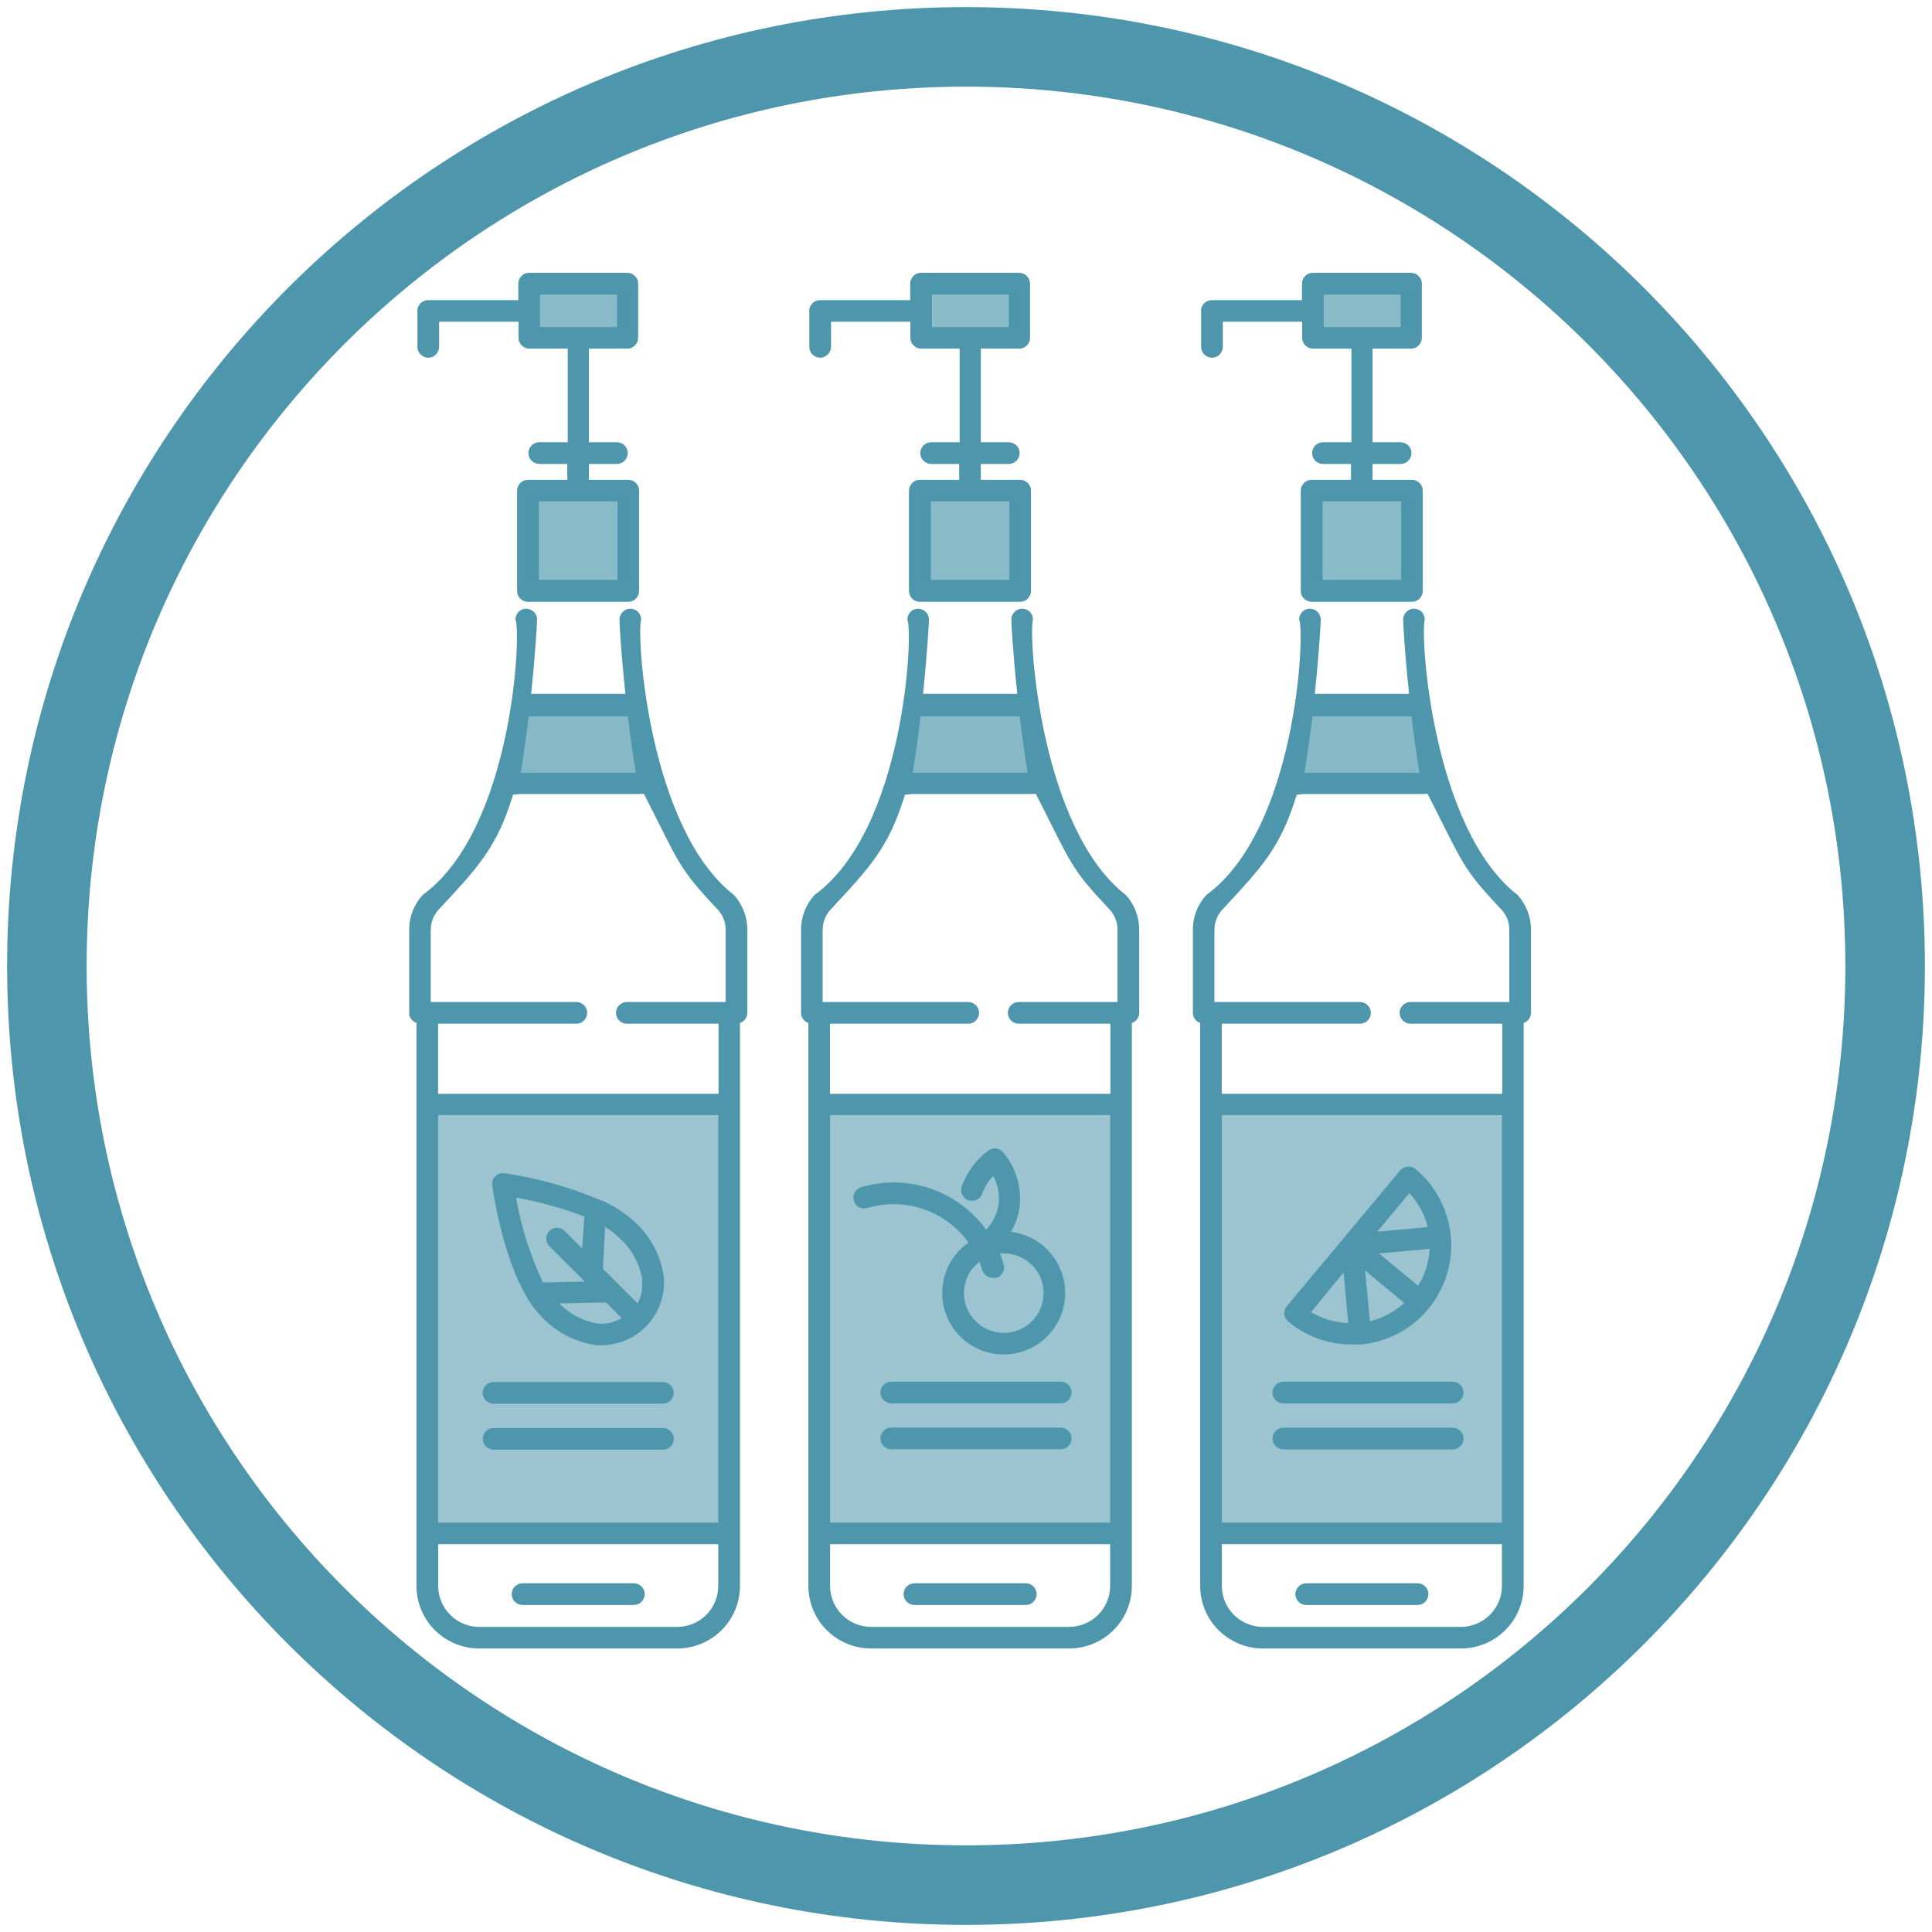 <svg width="170" height="170" viewBox="0 0 170 170" fill="none" xmlns="http://www.w3.org/2000/svg">
<path d="M165.875 85C165.875 129.666 129.666 165.875 85 165.875C40.334 165.875 4.125 129.666 4.125 85C4.125 40.334 40.334 4.125 85 4.125C129.666 4.125 165.875 40.334 165.875 85Z" stroke="#4D96AB" stroke-width="7"/>
<g clip-path="url(#clip0_2906_12783)">
<path fill-rule="evenodd" clip-rule="evenodd" d="M78.422 121.573C78.173 121.573 77.924 121.673 77.749 121.856C77.566 122.03 77.467 122.279 77.467 122.528C77.467 122.777 77.566 123.026 77.749 123.201C77.932 123.375 78.173 123.483 78.422 123.483H93.334C93.583 123.483 93.832 123.383 94.007 123.201C94.189 123.018 94.289 122.777 94.289 122.528C94.289 122.279 94.189 122.03 94.007 121.856C93.832 121.673 93.583 121.573 93.334 121.573H78.422Z" fill="#4D96AB"/>
<path fill-rule="evenodd" clip-rule="evenodd" d="M93.334 125.617H78.422C78.173 125.617 77.924 125.717 77.749 125.899C77.566 126.082 77.467 126.323 77.467 126.572C77.467 126.821 77.566 127.07 77.749 127.245C77.932 127.427 78.173 127.527 78.422 127.527H93.334C93.583 127.527 93.832 127.427 94.007 127.245C94.189 127.062 94.289 126.821 94.289 126.572C94.289 126.323 94.189 126.074 94.007 125.899C93.832 125.717 93.583 125.617 93.334 125.617Z" fill="#4D96AB"/>
<path fill-rule="evenodd" clip-rule="evenodd" d="M75.125 105.648C75.158 105.764 75.216 105.88 75.299 105.98C75.374 106.08 75.474 106.163 75.582 106.221C75.69 106.279 75.814 106.32 75.939 106.329C76.063 106.345 76.188 106.329 76.312 106.295C77.932 105.814 79.667 105.847 81.261 106.395C82.864 106.943 84.25 107.981 85.23 109.351C85.097 109.434 84.973 109.525 84.848 109.617C83.893 110.414 83.237 111.518 83.005 112.739C82.764 113.959 82.963 115.23 83.544 116.326C84.134 117.422 85.081 118.285 86.235 118.767C87.381 119.248 88.668 119.315 89.855 118.958C91.05 118.601 92.088 117.845 92.786 116.824C93.492 115.794 93.816 114.557 93.707 113.312C93.6 112.074 93.076 110.904 92.205 110.007C91.341 109.11 90.195 108.537 88.958 108.388C89.357 107.707 89.622 106.96 89.722 106.179C89.813 105.332 89.739 104.469 89.49 103.655C89.24 102.833 88.834 102.077 88.294 101.422C88.136 101.222 87.912 101.089 87.663 101.056C87.414 101.023 87.156 101.089 86.957 101.247C85.886 102.044 85.072 103.14 84.624 104.402C84.582 104.519 84.566 104.643 84.574 104.776C84.582 104.901 84.616 105.025 84.674 105.133C84.732 105.249 84.807 105.349 84.898 105.432C84.989 105.515 85.106 105.573 85.222 105.615C85.338 105.656 85.463 105.673 85.595 105.664C85.72 105.656 85.844 105.623 85.952 105.565C86.069 105.507 86.168 105.432 86.251 105.341C86.334 105.249 86.392 105.133 86.434 105.017C86.642 104.444 86.965 103.912 87.389 103.472C87.796 104.22 87.97 105.083 87.879 105.93C87.746 106.785 87.364 107.582 86.766 108.205C85.554 106.52 83.843 105.258 81.876 104.585C79.908 103.912 77.782 103.871 75.789 104.46C75.665 104.494 75.557 104.552 75.457 104.627C75.358 104.701 75.275 104.801 75.216 104.909C75.158 105.017 75.117 105.141 75.1 105.266C75.084 105.39 75.1 105.515 75.133 105.64L75.125 105.648ZM91.823 113.752C91.831 114.341 91.682 114.922 91.408 115.445C91.125 115.969 90.718 116.409 90.22 116.724C89.722 117.048 89.157 117.231 88.56 117.272C87.97 117.314 87.381 117.206 86.841 116.948C86.301 116.699 85.844 116.317 85.496 115.836C85.147 115.362 84.923 114.798 84.848 114.217C84.773 113.627 84.848 113.038 85.072 112.49C85.288 111.942 85.645 111.452 86.102 111.078L86.177 111.02C86.268 111.261 86.359 111.51 86.434 111.751C86.492 111.958 86.617 112.133 86.791 112.257C86.965 112.382 87.173 112.448 87.389 112.44C87.48 112.448 87.572 112.448 87.663 112.44C87.779 112.407 87.895 112.34 87.995 112.265C88.095 112.182 88.169 112.091 88.236 111.975C88.294 111.867 88.335 111.742 88.344 111.618C88.352 111.493 88.344 111.369 88.311 111.244C88.219 110.929 88.111 110.638 87.987 110.289C88.12 110.289 88.252 110.289 88.394 110.289C89.299 110.306 90.17 110.679 90.81 111.319C91.449 111.966 91.814 112.83 91.831 113.735L91.823 113.752Z" fill="#4D96AB"/>
<path fill-rule="evenodd" clip-rule="evenodd" d="M112.92 123.491H127.824C128.073 123.491 128.322 123.391 128.496 123.208C128.679 123.026 128.779 122.785 128.779 122.536C128.779 122.287 128.679 122.038 128.496 121.863C128.314 121.681 128.073 121.581 127.824 121.581H112.92C112.671 121.581 112.422 121.681 112.247 121.863C112.064 122.038 111.965 122.287 111.965 122.536C111.965 122.785 112.064 123.034 112.247 123.208C112.422 123.383 112.671 123.491 112.92 123.491Z" fill="#4D96AB"/>
<path fill-rule="evenodd" clip-rule="evenodd" d="M127.832 125.625H112.928C112.678 125.625 112.429 125.725 112.255 125.907C112.072 126.09 111.973 126.331 111.973 126.58C111.973 126.829 112.072 127.078 112.255 127.252C112.429 127.435 112.678 127.535 112.928 127.535H127.832C128.081 127.535 128.33 127.435 128.504 127.252C128.687 127.07 128.786 126.829 128.786 126.58C128.786 126.331 128.687 126.082 128.504 125.907C128.321 125.725 128.081 125.625 127.832 125.625Z" fill="#4D96AB"/>
<path fill-rule="evenodd" clip-rule="evenodd" d="M118.956 118.301C119.197 118.301 119.446 118.301 119.686 118.301H119.778C121.496 118.135 123.132 117.463 124.469 116.375C125.806 115.279 126.794 113.818 127.309 112.165C127.815 110.513 127.823 108.745 127.334 107.092C126.844 105.432 125.872 103.962 124.544 102.858C124.444 102.775 124.336 102.716 124.212 102.683C124.087 102.65 123.962 102.633 123.838 102.65C123.589 102.675 123.356 102.8 123.199 102.99L113.227 114.939C113.144 115.038 113.085 115.146 113.052 115.262C113.011 115.379 113.002 115.512 113.011 115.636C113.019 115.761 113.061 115.885 113.119 115.993C113.177 116.101 113.26 116.201 113.351 116.284C114.92 117.596 116.905 118.31 118.947 118.301H118.956ZM125.797 109.882C125.739 111.036 125.399 112.157 124.785 113.145L121.347 110.289L125.797 109.89V109.882ZM123.564 114.648C122.709 115.429 121.671 115.985 120.542 116.251L120.118 111.792L123.556 114.648H123.564ZM124.021 104.992C124.801 105.83 125.357 106.86 125.623 107.972L121.181 108.379L124.021 104.983V104.992ZM118.225 111.966L118.632 116.417C117.478 116.375 116.357 116.051 115.36 115.462L118.217 111.966H118.225Z" fill="#4D96AB"/>
<path fill-rule="evenodd" clip-rule="evenodd" d="M46.395 114.216C46.727 114.789 47.126 115.312 47.583 115.786C48.869 117.197 50.605 118.111 52.498 118.368H52.971C53.727 118.36 54.474 118.194 55.163 117.886C55.852 117.579 56.467 117.131 56.982 116.574C57.488 116.018 57.878 115.362 58.127 114.648C58.377 113.934 58.476 113.179 58.418 112.423C58.169 110.53 57.256 108.786 55.844 107.508C54.972 106.71 53.959 106.063 52.871 105.598H52.822C50.115 104.452 47.284 103.663 44.377 103.231C44.236 103.215 44.087 103.223 43.946 103.273C43.805 103.323 43.68 103.397 43.58 103.497C43.472 103.597 43.398 103.73 43.348 103.862C43.298 104.004 43.282 104.153 43.306 104.294C43.356 104.593 44.17 110.48 46.362 114.142L46.387 114.2L46.395 114.216ZM52.672 116.467C51.352 116.276 50.132 115.645 49.21 114.681L53.328 114.607L54.698 115.977C54.092 116.35 53.378 116.525 52.664 116.467H52.672ZM56.483 112.655C56.575 113.353 56.442 114.067 56.101 114.69L53.054 111.642L53.245 107.956C53.694 108.222 54.1 108.545 54.474 108.911C55.57 109.874 56.292 111.186 56.525 112.631L56.483 112.672V112.655ZM51.419 107.059L51.219 109.849L49.683 108.313C49.592 108.222 49.492 108.155 49.376 108.105C49.26 108.056 49.135 108.031 49.011 108.031C48.886 108.031 48.761 108.056 48.645 108.105C48.529 108.155 48.421 108.222 48.338 108.313C48.164 108.496 48.064 108.736 48.064 108.985C48.064 109.235 48.164 109.475 48.338 109.658L51.468 112.772L47.782 112.846C46.653 110.48 45.855 107.972 45.415 105.382C47.466 105.747 49.484 106.304 51.427 107.051L51.419 107.059Z" fill="#4D96AB"/>
<path fill-rule="evenodd" clip-rule="evenodd" d="M36 89.124C36 89.324 36.066 89.515 36.183 89.672C36.299 89.83 36.465 89.955 36.648 90.013V139.549C36.648 141.01 37.229 142.414 38.267 143.443C39.305 144.473 40.708 145.054 42.169 145.054H59.589C61.05 145.054 62.454 144.473 63.492 143.443C64.529 142.414 65.111 141.01 65.111 139.549V90.013C65.302 89.946 65.459 89.83 65.576 89.672C65.692 89.515 65.758 89.315 65.758 89.124V81.826C65.767 80.688 65.343 79.584 64.571 78.746C57.106 72.933 55.994 56.095 56.409 54.509C56.409 54.376 56.384 54.251 56.334 54.135C56.285 54.019 56.21 53.911 56.118 53.819C56.027 53.728 55.911 53.662 55.795 53.62C55.67 53.579 55.545 53.554 55.413 53.562C55.172 53.57 54.939 53.678 54.773 53.861C54.607 54.035 54.508 54.276 54.508 54.517C54.508 54.841 54.641 57.423 55.031 61.051H46.736C47.118 57.423 47.251 54.841 47.259 54.517C47.259 54.276 47.168 54.035 46.993 53.861C46.827 53.687 46.595 53.579 46.354 53.562C46.221 53.554 46.097 53.579 45.972 53.62C45.847 53.662 45.739 53.736 45.648 53.819C45.557 53.911 45.482 54.019 45.432 54.135C45.383 54.251 45.358 54.384 45.358 54.509C45.889 55.671 45.108 72.983 37.196 78.746C36.423 79.584 35.992 80.68 36.008 81.826V89.124H36ZM63.201 133.978H38.557V98.141H63.201V133.978ZM59.589 143.153H42.169C41.214 143.153 40.293 142.771 39.62 142.098C38.939 141.426 38.557 140.504 38.557 139.549V135.879H63.201V139.549C63.201 140.504 62.819 141.426 62.138 142.098C61.457 142.771 60.544 143.153 59.589 143.153ZM55.247 63.036C55.429 64.589 55.653 66.258 55.944 67.993H45.823C46.105 66.258 46.337 64.589 46.52 63.036H55.247ZM37.91 81.826C37.901 81.17 38.142 80.539 38.582 80.057C42.119 76.246 43.714 74.594 45.15 69.919C45.225 69.928 45.648 69.878 45.723 69.869H56.035C56.11 69.878 56.583 69.853 56.658 69.844C59.863 76.13 59.639 76.296 63.176 80.057C63.616 80.539 63.865 81.178 63.849 81.826V88.169H55.155C54.906 88.169 54.657 88.269 54.483 88.452C54.3 88.626 54.2 88.875 54.2 89.124C54.2 89.373 54.3 89.623 54.483 89.797C54.665 89.98 54.906 90.079 55.155 90.079H63.226V96.248H38.549V90.079H50.713C50.962 90.079 51.211 89.98 51.386 89.797C51.568 89.614 51.668 89.373 51.668 89.124C51.668 88.875 51.568 88.626 51.386 88.452C51.203 88.269 50.962 88.169 50.713 88.169H37.901V81.826H37.91Z" fill="#4D96AB"/>
<path fill-rule="evenodd" clip-rule="evenodd" d="M43.424 123.515H58.328C58.577 123.515 58.826 123.416 59 123.233C59.183 123.05 59.282 122.809 59.282 122.56C59.282 122.311 59.183 122.062 59 121.888C58.818 121.705 58.577 121.605 58.328 121.605H43.424C43.175 121.605 42.925 121.705 42.751 121.888C42.568 122.062 42.469 122.311 42.469 122.56C42.469 122.809 42.568 123.059 42.751 123.233C42.934 123.407 43.175 123.515 43.424 123.515Z" fill="#4D96AB"/>
<path fill-rule="evenodd" clip-rule="evenodd" d="M58.336 125.649H43.431C43.182 125.649 42.933 125.749 42.759 125.932C42.576 126.114 42.477 126.355 42.477 126.604C42.477 126.853 42.576 127.102 42.759 127.277C42.941 127.459 43.182 127.559 43.431 127.559H58.336C58.585 127.559 58.834 127.459 59.008 127.277C59.191 127.094 59.29 126.853 59.29 126.604C59.29 126.355 59.191 126.106 59.008 125.932C58.825 125.749 58.585 125.649 58.336 125.649Z" fill="#4D96AB"/>
<path fill-rule="evenodd" clip-rule="evenodd" d="M55.778 139.316H45.98C45.731 139.316 45.482 139.416 45.308 139.599C45.125 139.773 45.025 140.022 45.025 140.271C45.025 140.52 45.125 140.769 45.308 140.944C45.49 141.126 45.731 141.226 45.98 141.226H55.778C56.027 141.226 56.276 141.126 56.45 140.944C56.625 140.769 56.733 140.52 56.733 140.271C56.733 140.022 56.633 139.773 56.45 139.599C56.268 139.416 56.027 139.316 55.778 139.316Z" fill="#4D96AB"/>
<path fill-rule="evenodd" clip-rule="evenodd" d="M36.731 27.357V30.521C36.731 30.77 36.831 31.019 37.014 31.193C37.196 31.376 37.437 31.476 37.686 31.476C37.935 31.476 38.184 31.376 38.359 31.193C38.533 31.011 38.641 30.77 38.641 30.521V28.312H45.624V29.724C45.624 29.973 45.724 30.222 45.906 30.396C46.089 30.579 46.33 30.679 46.579 30.679H49.958V38.915H47.451C47.202 38.915 46.953 39.015 46.778 39.198C46.596 39.372 46.496 39.621 46.496 39.87C46.496 40.119 46.596 40.368 46.778 40.543C46.961 40.725 47.202 40.825 47.451 40.825H49.917V42.22H46.454C46.205 42.22 45.956 42.32 45.782 42.502C45.599 42.685 45.499 42.926 45.499 43.175V52.001C45.499 52.25 45.599 52.499 45.782 52.673C45.965 52.856 46.205 52.956 46.454 52.956H55.281C55.53 52.956 55.779 52.856 55.953 52.673C56.136 52.491 56.235 52.25 56.235 52.001V43.175C56.235 42.926 56.136 42.677 55.953 42.502C55.779 42.32 55.53 42.22 55.281 42.22H51.818V40.825H54.284C54.533 40.825 54.782 40.725 54.957 40.543C55.139 40.36 55.239 40.119 55.239 39.87C55.239 39.621 55.139 39.372 54.957 39.198C54.774 39.015 54.533 38.915 54.284 38.915H51.818V30.679H55.198C55.447 30.679 55.696 30.579 55.87 30.396C56.053 30.214 56.152 29.973 56.152 29.724V24.958C56.152 24.709 56.053 24.46 55.87 24.285C55.687 24.103 55.447 24.003 55.198 24.003H46.562C46.313 24.003 46.064 24.103 45.89 24.285C45.707 24.468 45.608 24.709 45.608 24.958V26.411H37.67C37.421 26.411 37.172 26.511 36.997 26.693C36.815 26.876 36.715 27.117 36.715 27.366L36.731 27.357ZM54.334 51.029H47.417V44.113H54.334V51.029ZM47.526 25.921H54.292V28.777H47.526V25.921Z" fill="#4D96AB"/>
<path fill-rule="evenodd" clip-rule="evenodd" d="M47.533 29.267H55.156V25.448H47.533V29.267Z" fill="#4D96AB" fill-opacity="0.659"/>
<path fill-rule="evenodd" clip-rule="evenodd" d="M46.578 51.187H55.155V43.557H46.578V51.187Z" fill="#4D96AB" fill-opacity="0.659"/>
<path fill-rule="evenodd" clip-rule="evenodd" d="M45.15 68.342L46.105 62.148H55.637L57.065 68.342H45.15Z" fill="#4D96AB" fill-opacity="0.678"/>
<path fill-rule="evenodd" clip-rule="evenodd" d="M37.047 135.057H63.733V98.149H37.047V135.057Z" fill="#4D96AB" fill-opacity="0.561"/>
<path fill-rule="evenodd" clip-rule="evenodd" d="M70.482 89.124C70.482 89.324 70.549 89.515 70.665 89.672C70.781 89.83 70.947 89.955 71.13 90.013V139.549C71.13 141.01 71.711 142.414 72.749 143.443C73.787 144.473 75.19 145.054 76.652 145.054H94.072C95.533 145.054 96.936 144.473 97.974 143.443C99.012 142.414 99.593 141.01 99.593 139.549V90.013C99.784 89.946 99.942 89.83 100.058 89.672C100.174 89.515 100.241 89.315 100.241 89.124V81.826C100.249 80.688 99.826 79.584 99.053 78.746C91.589 72.933 90.476 56.095 90.891 54.509C90.891 54.376 90.867 54.251 90.817 54.135C90.767 54.019 90.692 53.911 90.601 53.819C90.51 53.728 90.393 53.662 90.277 53.62C90.153 53.579 90.028 53.554 89.895 53.562C89.654 53.57 89.422 53.678 89.256 53.861C89.09 54.035 88.99 54.276 88.99 54.517C88.99 54.841 89.123 57.423 89.513 61.051H81.218C81.6 57.423 81.733 54.841 81.741 54.517C81.741 54.276 81.65 54.035 81.476 53.861C81.31 53.687 81.077 53.579 80.836 53.562C80.704 53.554 80.579 53.579 80.454 53.62C80.33 53.662 80.222 53.736 80.131 53.819C80.039 53.911 79.965 54.019 79.915 54.135C79.865 54.251 79.84 54.384 79.84 54.509C80.371 55.671 79.591 72.983 71.678 78.746C70.906 79.584 70.474 80.68 70.491 81.826V89.124H70.482ZM97.683 133.978H73.04V98.141H97.683V133.978ZM94.072 143.153H76.652C75.697 143.153 74.775 142.771 74.103 142.098C73.422 141.426 73.04 140.504 73.04 139.549V135.879H97.683V139.549C97.683 140.504 97.301 141.426 96.621 142.098C95.94 142.771 95.026 143.153 94.072 143.153ZM89.729 63.036C89.912 64.589 90.136 66.258 90.427 67.993H80.305C80.587 66.258 80.82 64.589 81.002 63.036H89.729ZM72.392 81.826C72.384 81.17 72.625 80.539 73.065 80.057C76.602 76.246 78.196 74.594 79.632 69.919C79.707 69.928 80.131 69.878 80.205 69.869H90.518C90.593 69.878 91.066 69.853 91.141 69.844C94.346 76.13 94.121 76.296 97.659 80.057C98.099 80.539 98.348 81.178 98.331 81.826V88.169H89.638C89.389 88.169 89.139 88.269 88.965 88.452C88.782 88.626 88.683 88.875 88.683 89.124C88.683 89.373 88.782 89.623 88.965 89.797C89.148 89.98 89.389 90.079 89.638 90.079H97.708V96.248H73.031V90.079H85.195C85.445 90.079 85.694 89.98 85.868 89.797C86.051 89.614 86.15 89.373 86.15 89.124C86.15 88.875 86.051 88.626 85.868 88.452C85.685 88.269 85.445 88.169 85.195 88.169H72.384V81.826H72.392Z" fill="#4D96AB"/>
<path fill-rule="evenodd" clip-rule="evenodd" d="M90.26 139.316H80.463C80.214 139.316 79.965 139.416 79.79 139.599C79.607 139.773 79.508 140.022 79.508 140.271C79.508 140.52 79.607 140.769 79.79 140.944C79.973 141.126 80.214 141.226 80.463 141.226H90.26C90.509 141.226 90.758 141.126 90.933 140.944C91.107 140.769 91.215 140.52 91.215 140.271C91.215 140.022 91.116 139.773 90.933 139.599C90.75 139.416 90.509 139.316 90.26 139.316Z" fill="#4D96AB"/>
<path fill-rule="evenodd" clip-rule="evenodd" d="M71.214 27.357V30.521C71.214 30.77 71.314 31.019 71.496 31.193C71.679 31.376 71.92 31.476 72.169 31.476C72.418 31.476 72.667 31.376 72.841 31.193C73.016 31.011 73.124 30.77 73.124 30.521V28.312H80.106V29.724C80.106 29.973 80.206 30.222 80.389 30.396C80.572 30.579 80.812 30.679 81.061 30.679H84.441V38.915H81.933C81.684 38.915 81.435 39.015 81.261 39.198C81.078 39.372 80.978 39.621 80.978 39.87C80.978 40.119 81.078 40.368 81.261 40.543C81.443 40.725 81.684 40.825 81.933 40.825H84.399V42.22H80.937C80.688 42.22 80.439 42.32 80.264 42.502C80.082 42.685 79.982 42.926 79.982 43.175V52.001C79.982 52.25 80.082 52.499 80.264 52.673C80.447 52.856 80.688 52.956 80.937 52.956H89.763C90.012 52.956 90.261 52.856 90.436 52.673C90.618 52.491 90.718 52.25 90.718 52.001V43.175C90.718 42.926 90.618 42.677 90.436 42.502C90.261 42.32 90.012 42.22 89.763 42.22H86.301V40.825H88.767C89.016 40.825 89.265 40.725 89.439 40.543C89.622 40.36 89.722 40.119 89.722 39.87C89.722 39.621 89.622 39.372 89.439 39.198C89.257 39.015 89.016 38.915 88.767 38.915H86.301V30.679H89.68C89.929 30.679 90.178 30.579 90.353 30.396C90.535 30.214 90.635 29.973 90.635 29.724V24.958C90.635 24.709 90.535 24.46 90.353 24.285C90.17 24.103 89.929 24.003 89.68 24.003H81.045C80.796 24.003 80.547 24.103 80.372 24.285C80.189 24.468 80.09 24.709 80.09 24.958V26.411H72.152C71.903 26.411 71.654 26.511 71.48 26.693C71.297 26.876 71.197 27.117 71.197 27.366L71.214 27.357ZM88.817 51.029H81.9V44.113H88.817V51.029ZM82.008 25.921H88.775V28.777H82.008V25.921Z" fill="#4D96AB"/>
<path fill-rule="evenodd" clip-rule="evenodd" d="M82.016 29.267H89.638V25.448H82.016V29.267Z" fill="#4D96AB" fill-opacity="0.659"/>
<path fill-rule="evenodd" clip-rule="evenodd" d="M81.061 51.187H89.638V43.557H81.061V51.187Z" fill="#4D96AB" fill-opacity="0.659"/>
<path fill-rule="evenodd" clip-rule="evenodd" d="M79.633 68.342L80.579 62.148H90.111L91.54 68.342H79.633Z" fill="#4D96AB" fill-opacity="0.678"/>
<path fill-rule="evenodd" clip-rule="evenodd" d="M71.529 135.057H98.216V98.149H71.529V135.057Z" fill="#4D96AB" fill-opacity="0.561"/>
<path fill-rule="evenodd" clip-rule="evenodd" d="M104.957 89.124C104.957 89.324 105.023 89.515 105.14 89.672C105.256 89.83 105.422 89.955 105.605 90.013V139.549C105.605 141.01 106.186 142.414 107.224 143.443C108.262 144.473 109.665 145.054 111.126 145.054H128.546C130.007 145.054 131.411 144.473 132.449 143.443C133.486 142.414 134.068 141.01 134.068 139.549V90.013C134.259 89.946 134.416 89.83 134.533 89.672C134.649 89.515 134.715 89.315 134.715 89.124V81.826C134.724 80.688 134.3 79.584 133.528 78.746C126.064 72.933 124.951 56.095 125.366 54.509C125.366 54.376 125.341 54.251 125.291 54.135C125.242 54.019 125.167 53.911 125.075 53.819C124.984 53.728 124.868 53.662 124.752 53.62C124.627 53.579 124.503 53.554 124.37 53.562C124.129 53.57 123.896 53.678 123.73 53.861C123.564 54.035 123.465 54.276 123.465 54.517C123.465 54.841 123.597 57.423 123.988 61.051H115.693C116.075 57.423 116.208 54.841 116.216 54.517C116.216 54.276 116.125 54.035 115.95 53.861C115.784 53.687 115.552 53.579 115.311 53.562C115.178 53.554 115.054 53.579 114.929 53.62C114.805 53.662 114.697 53.736 114.605 53.819C114.514 53.911 114.439 54.019 114.389 54.135C114.34 54.251 114.315 54.384 114.315 54.509C114.846 55.671 114.066 72.983 106.153 78.746C105.38 79.584 104.949 80.68 104.965 81.826V89.124H104.957ZM132.158 133.978H107.514V98.141H132.158V133.978ZM128.546 143.153H111.126C110.171 143.153 109.25 142.771 108.577 142.098C107.896 141.426 107.514 140.504 107.514 139.549V135.879H132.158V139.549C132.158 140.504 131.776 141.426 131.095 142.098C130.414 142.771 129.501 143.153 128.546 143.153ZM124.204 63.036C124.386 64.589 124.61 66.258 124.901 67.993H114.78C115.062 66.258 115.294 64.589 115.477 63.036H124.204ZM106.867 81.826C106.858 81.17 107.099 80.539 107.539 80.057C111.076 76.246 112.671 74.594 114.107 69.919C114.182 69.928 114.605 69.878 114.68 69.869H124.992C125.067 69.878 125.54 69.853 125.615 69.844C128.82 76.13 128.596 76.296 132.133 80.057C132.573 80.539 132.822 81.178 132.806 81.826V88.169H124.112C123.863 88.169 123.614 88.269 123.44 88.452C123.257 88.626 123.157 88.875 123.157 89.124C123.157 89.373 123.257 89.623 123.44 89.797C123.622 89.98 123.863 90.079 124.112 90.079H132.183V96.248H107.506V90.079H119.67C119.919 90.079 120.168 89.98 120.343 89.797C120.525 89.614 120.625 89.373 120.625 89.124C120.625 88.875 120.525 88.626 120.343 88.452C120.16 88.269 119.919 88.169 119.67 88.169H106.858V81.826H106.867Z" fill="#4D96AB"/>
<path fill-rule="evenodd" clip-rule="evenodd" d="M124.735 139.316H114.937C114.688 139.316 114.439 139.416 114.265 139.599C114.082 139.773 113.982 140.022 113.982 140.271C113.982 140.52 114.082 140.769 114.265 140.944C114.447 141.126 114.688 141.226 114.937 141.226H124.735C124.984 141.226 125.233 141.126 125.407 140.944C125.582 140.769 125.69 140.52 125.69 140.271C125.69 140.022 125.59 139.773 125.407 139.599C125.225 139.416 124.984 139.316 124.735 139.316Z" fill="#4D96AB"/>
<path fill-rule="evenodd" clip-rule="evenodd" d="M105.688 27.357V30.521C105.688 30.77 105.788 31.019 105.971 31.193C106.153 31.376 106.394 31.476 106.643 31.476C106.892 31.476 107.142 31.376 107.316 31.193C107.49 31.011 107.598 30.77 107.598 30.521V28.312H114.581V29.724C114.581 29.973 114.681 30.222 114.863 30.396C115.046 30.579 115.287 30.679 115.536 30.679H118.915V38.915H116.408C116.159 38.915 115.91 39.015 115.735 39.198C115.553 39.372 115.453 39.621 115.453 39.87C115.453 40.119 115.553 40.368 115.735 40.543C115.918 40.725 116.159 40.825 116.408 40.825H118.874V42.22H115.411C115.162 42.22 114.913 42.32 114.739 42.502C114.556 42.685 114.457 42.926 114.457 43.175V52.001C114.457 52.25 114.556 52.499 114.739 52.673C114.922 52.856 115.162 52.956 115.411 52.956H124.238C124.487 52.956 124.736 52.856 124.91 52.673C125.093 52.491 125.192 52.25 125.192 52.001V43.175C125.192 42.926 125.093 42.677 124.91 42.502C124.736 42.32 124.487 42.22 124.238 42.22H120.775V40.825H123.241C123.49 40.825 123.739 40.725 123.914 40.543C124.096 40.36 124.196 40.119 124.196 39.87C124.196 39.621 124.096 39.372 123.914 39.198C123.731 39.015 123.49 38.915 123.241 38.915H120.775V30.679H124.155C124.404 30.679 124.653 30.579 124.827 30.396C125.01 30.214 125.109 29.973 125.109 29.724V24.958C125.109 24.709 125.01 24.46 124.827 24.285C124.644 24.103 124.404 24.003 124.155 24.003H115.519C115.27 24.003 115.021 24.103 114.847 24.285C114.664 24.468 114.564 24.709 114.564 24.958V26.411H106.627C106.378 26.411 106.129 26.511 105.954 26.693C105.772 26.876 105.672 27.117 105.672 27.366L105.688 27.357ZM123.291 51.029H116.375V44.113H123.291V51.029ZM116.483 25.921H123.25V28.777H116.483V25.921Z" fill="#4D96AB"/>
<path fill-rule="evenodd" clip-rule="evenodd" d="M116.49 29.267H124.112V25.448H116.49V29.267Z" fill="#4D96AB" fill-opacity="0.659"/>
<path fill-rule="evenodd" clip-rule="evenodd" d="M115.535 51.187H124.112V43.557H115.535V51.187Z" fill="#4D96AB" fill-opacity="0.659"/>
<path fill-rule="evenodd" clip-rule="evenodd" d="M114.107 68.342L115.062 62.148H124.594L126.022 68.342H114.107Z" fill="#4D96AB" fill-opacity="0.678"/>
<path fill-rule="evenodd" clip-rule="evenodd" d="M106.004 135.057H132.69V98.149H106.004V135.057Z" fill="#4D96AB" fill-opacity="0.561"/>
</g>
<defs>
<clipPath id="clip0_2906_12783">
<rect width="98.716" height="121.065" fill="white" transform="translate(36 24)"/>
</clipPath>
</defs>
</svg>

